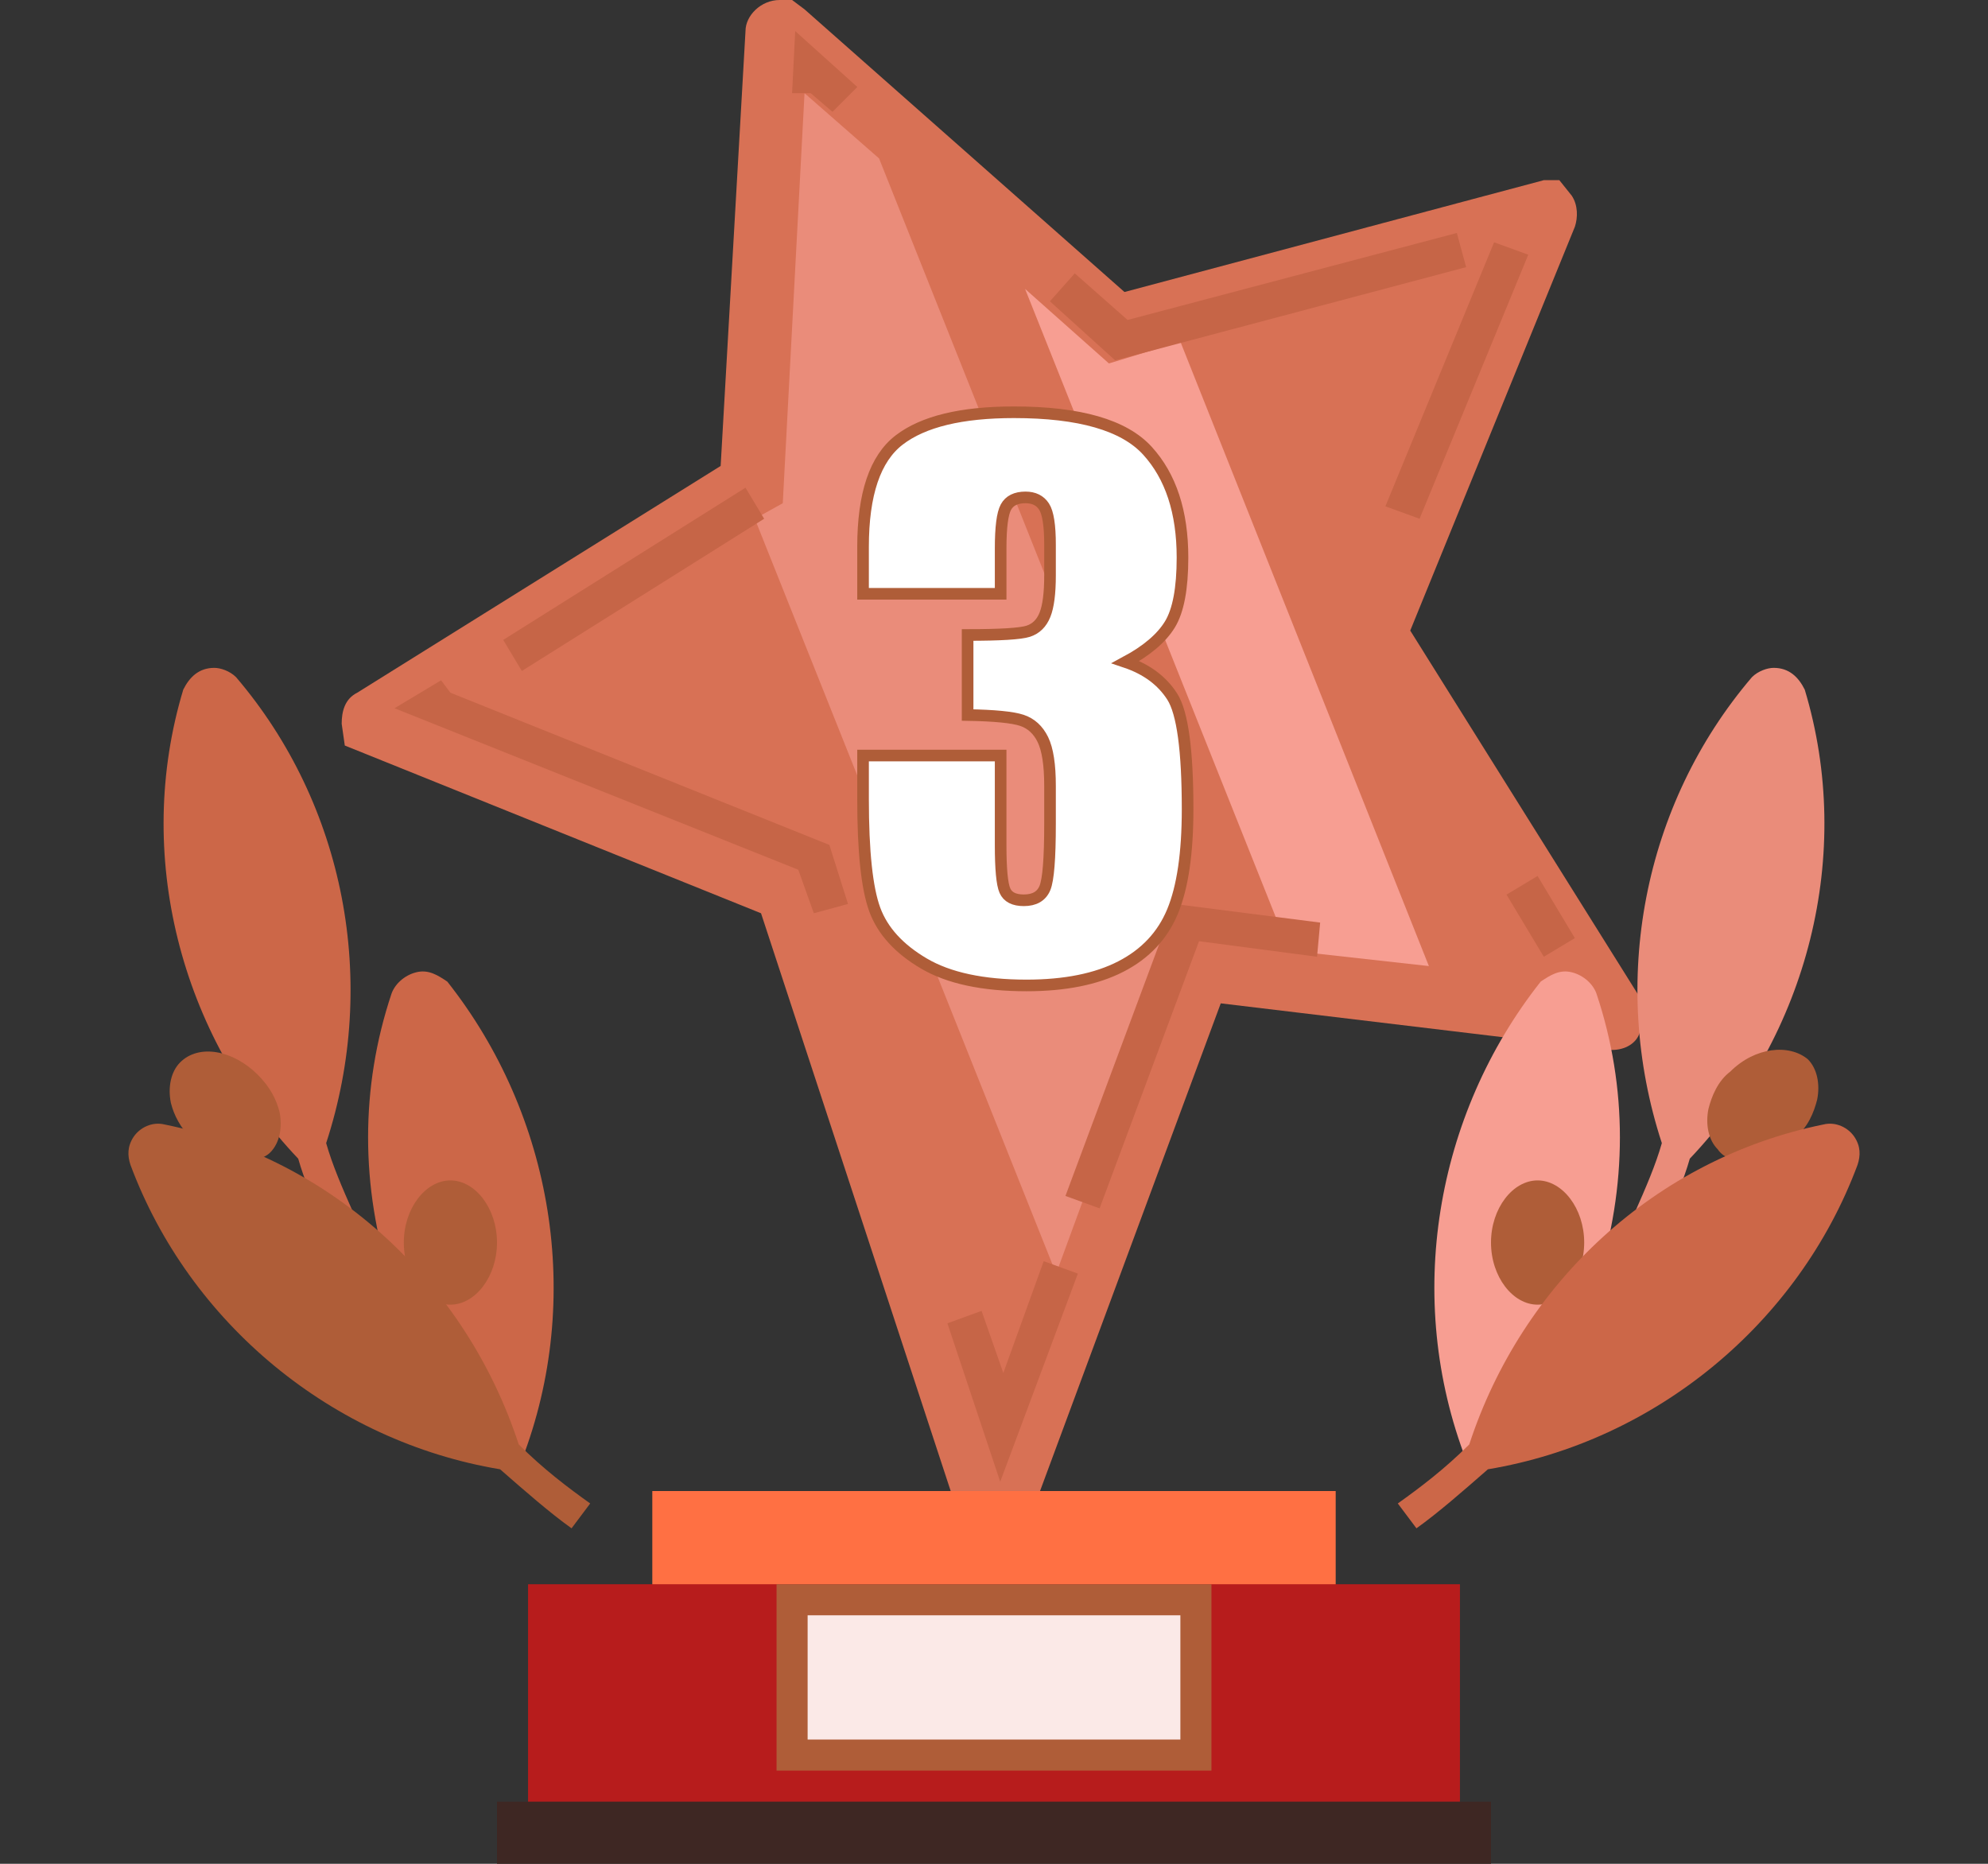 <?xml version="1.0" encoding="utf-8"?>
<!-- Generator: Adobe Illustrator 16.0.0, SVG Export Plug-In . SVG Version: 6.00 Build 0)  -->
<!DOCTYPE svg PUBLIC "-//W3C//DTD SVG 1.1//EN" "http://www.w3.org/Graphics/SVG/1.1/DTD/svg11.dtd">
<svg version="1.1" id="Layer_1" xmlns="http://www.w3.org/2000/svg" xmlns:xlink="http://www.w3.org/1999/xlink" x="0px" y="0px"
	 width="2565.35px" height="2405.015px" viewBox="0 1657.653 2565.35 2405.015"
	 enable-background="new 0 1657.653 2565.35 2405.015" xml:space="preserve">
<rect x="0" y="1657.653" width="2565.35" height="2405.015" fill="#333333" stroke="none"/>
<g id="row_4">
</g>
<g id="row_3">
</g>
<g id="row_2">
</g>
<g id="row_1">
	<g id="quality">
		<path fill="#D87155" d="M1819.794,2471.35l212.443-521.086c4.008-12.025,4.008-28.06-4.008-40.084l-16.033-20.043h-20.043
			l-541.128,144.302l-412.86-364.761l-16.033-12.024h-16.033c-24.05,0-44.092,20.042-44.092,40.084l-32.067,561.17l-468.978,292.61
			c-16.033,8.017-20.042,24.05-20.042,40.082l4.009,28.06l537.12,216.451l260.543,793.655c4.008,20.041,24.05,32.066,40.084,32.066
			c16.032,0,36.073-12.025,40.083-28.059l252.525-681.422l501.045,60.125h4.01c16.033,0,32.065-8.017,36.074-24.05l12.025-24.051
			L1819.794,2471.35z"/>
		<g>
			<polygon fill="#F79E92" points="1523.177,2098.572 1430.984,2126.63 1322.759,2030.43 1663.469,2884.21 1843.845,2904.252 			"/>
			<polygon fill="#EA8C7A" points="1134.365,1862.078 1038.165,1777.903 1010.107,2307.007 974.031,2327.048 1362.843,3301.079 
				1523.177,2864.168 1535.202,2868.177 			"/>
		</g>
		<path fill="#C66547" d="M1290.691,3569.64l-68.142-204.427l44.092-16.033l28.06,80.167l52.107-144.301l44.092,16.034
			L1290.691,3569.64z M1418.958,3216.904l-44.092-16.034l140.293-376.785l188.394,24.05l-4.009,44.093l-152.317-20.042
			L1418.958,3216.904z M1992.154,2892.227l-48.1-80.166l40.084-24.051l48.1,80.167L1992.154,2892.227z M1050.19,2836.109
			l-20.042-56.117l-521.086-208.436l60.125-36.074l12.025,16.033l489.02,196.409l24.05,76.159L1050.19,2836.109z M673.404,2523.458
			l-24.05-40.084l312.652-196.409l24.05,40.083L673.404,2523.458z M1831.82,2327.048l-44.092-16.032l140.293-340.711l44.092,16.033
			L1831.82,2327.048z M1439.001,2122.622l-84.176-76.159l32.066-36.074l68.143,60.125l424.887-112.233l12.023,44.092
			L1439.001,2122.622z M1074.24,1801.953l-28.059-24.05h-24.05l4.009-80.167l80.167,72.149L1074.24,1801.953z"/>
		<g>
			<rect x="841.756" y="3581.664" fill="#FF7043" width="881.839" height="200.418"/>
			<rect x="681.422" y="3701.915" fill="#B71C1C" width="1202.508" height="320.669"/>
			<rect x="641.338" y="3982.5" fill="#3E2723" width="1282.675" height="80.168"/>
			<rect x="1002.09" y="3701.915" fill="#AF5D38" width="561.17" height="240.502"/>
			<rect x="1042.174" y="3741.999" fill="#FBE9E7" width="481.003" height="160.334"/>
		</g>
		<g>
			<path fill="#CC6748" d="M673.404,3541.581l-168.351-228.478c-40.084-124.259-40.084-252.525,0-372.776
				c4.009-12.025,16.032-24.05,32.066-28.06c16.033-4.009,28.059,4.01,40.083,12.025
				C713.488,3096.653,753.572,3333.146,673.404,3541.581z"/>
			<path fill="#CC6748" d="M456.952,3224.921c-16.032-36.075-28.059-64.134-36.074-92.192
				c68.143-208.435,24.051-436.91-116.242-601.254c-8.017-8.017-20.042-12.024-28.059-12.024c-20.042,0-32.067,12.024-40.084,28.06
				c-64.135,212.442-4.009,444.928,148.31,605.263l0,0c8.017,28.059,20.042,56.116,36.075,92.191L456.952,3224.921z"/>
			<path fill="#AF5D38" d="M581.213,3341.163c-32.067,0-60.126-36.075-60.126-80.167s28.059-80.168,60.126-80.168
				c32.065,0,60.125,36.076,60.125,80.168S613.279,3341.163,581.213,3341.163z"/>
			<path fill="#AF5D38" d="M312.652,3156.778c-20.042,0-44.092-12.024-64.134-28.06c-16.033-16.033-24.05-32.065-28.059-48.101
				c-4.008-20.041,0-40.083,12.024-52.108c24.05-24.05,68.143-16.033,100.209,16.034c16.033,16.033,24.05,32.065,28.059,48.101
				c4.01,20.041,0,40.084-12.024,52.108C340.71,3152.77,324.677,3156.778,312.652,3156.778z"/>
			<path fill="#AF5D38" d="M761.589,3597.698c-28.06-20.042-60.126-44.093-92.192-76.159
				c-68.144-208.436-240.502-368.77-456.953-412.861c-16.032-4.008-32.065,4.01-40.084,16.034
				c-8.017,12.024-8.017,24.05-4.008,36.075c76.158,204.426,260.543,356.744,476.994,392.818
				c32.066,28.06,64.135,56.116,92.192,76.158L761.589,3597.698z"/>
		</g>
		<g>
			<path fill="#F79E92" d="M1891.945,3541.581l168.352-228.478c40.084-124.259,40.084-252.525,0-372.776
				c-4.008-12.025-16.032-24.05-32.065-28.06c-16.033-4.009-28.06,4.01-40.084,12.025
				C1851.862,3096.653,1811.779,3333.146,1891.945,3541.581z"/>
			<path fill="#EA8C7A" d="M2108.397,3224.921c16.033-36.075,28.058-64.134,36.075-92.192
				c-68.144-208.435-24.051-436.91,116.242-601.254c8.017-8.017,20.041-12.024,28.059-12.024c20.042,0,32.066,12.024,40.084,28.06
				c64.133,212.442,4.008,444.928-148.311,605.263l0,0c-8.017,28.059-20.041,56.116-36.074,92.191L2108.397,3224.921z"/>
			<path fill="#AF5D38" d="M1924.012,3260.996c0-44.092,28.059-80.168,60.126-80.168c32.066,0,60.125,36.076,60.125,80.168
				s-28.059,80.167-60.125,80.167C1952.071,3341.163,1924.012,3305.088,1924.012,3260.996z"/>
			<path fill="#AF5D38" d="M2216.622,3140.745c-12.024-12.024-16.032-32.067-12.024-52.108c4.009-16.033,12.024-36.074,28.06-48.101
				c32.065-32.067,76.158-36.075,100.209-16.033c12.024,12.024,16.032,32.066,12.024,52.108
				c-4.009,16.033-12.024,36.074-28.06,48.101c-20.041,20.041-40.084,28.059-64.134,28.059
				C2240.673,3156.778,2224.639,3152.77,2216.622,3140.745z"/>
			<path fill="#CC6748" d="M1803.761,3597.698c28.059-20.042,60.125-44.093,92.191-76.159
				c68.143-208.436,240.502-368.77,456.953-412.861c16.033-4.008,32.066,4.01,40.083,16.034c8.019,12.024,8.019,24.05,4.009,36.075
				c-76.158,204.426-260.543,356.744-476.994,392.818c-32.066,28.06-64.135,56.116-92.191,76.158L1803.761,3597.698z"/>
		</g>
	</g>
</g>
<g>
	<path fill="#FFFFFF" stroke="#AF5D38" stroke-width="15" stroke-miterlimit="10" d="M1452.52,2511.979
		c26.951,9.092,47.021,23.965,60.205,44.633c13.184,20.668,19.774,69.104,19.774,145.314c0,56.573-6.446,100.471-19.336,131.686
		c-12.895,31.215-35.156,54.959-66.797,71.226c-31.641,16.268-72.221,24.403-121.729,24.403c-56.25,0-100.415-9.448-132.495-28.345
		c-32.08-18.897-53.174-42.037-63.281-69.435c-10.106-27.39-15.161-74.927-15.161-142.603v-56.25h177.539v115.575
		c0,30.763,1.827,50.317,5.494,58.668c3.659,8.35,11.789,12.523,24.389,12.523c13.769,0,22.853-5.273,27.246-15.82
		c4.395-10.547,6.592-38.082,6.592-82.617v-49.219c0-27.246-3.075-47.166-9.229-59.766c-6.152-12.594-15.236-20.874-27.246-24.829
		c-12.016-3.955-35.307-6.222-69.873-6.813v-103.271c42.188,0,68.26-1.607,78.223-4.834c9.957-3.221,17.139-10.251,21.533-21.094
		c4.395-10.836,6.592-27.83,6.592-50.978v-39.551c0-24.898-2.567-41.31-7.689-49.22c-5.13-7.909-13.115-11.864-23.951-11.864
		c-12.305,0-20.729,4.175-25.268,12.523c-4.546,8.351-6.813,26.147-6.813,53.395v58.446H1113.7v-60.645
		c0-67.964,15.524-113.887,46.582-137.77c31.05-23.875,80.42-35.814,148.095-35.814c84.664,0,142.088,16.541,172.266,49.624
		c30.172,33.083,45.265,79.046,45.265,137.892c0,39.818-5.424,68.582-16.261,86.297
		C1498.807,2481.17,1479.766,2497.34,1452.52,2511.979z"/>
</g>
</svg>
